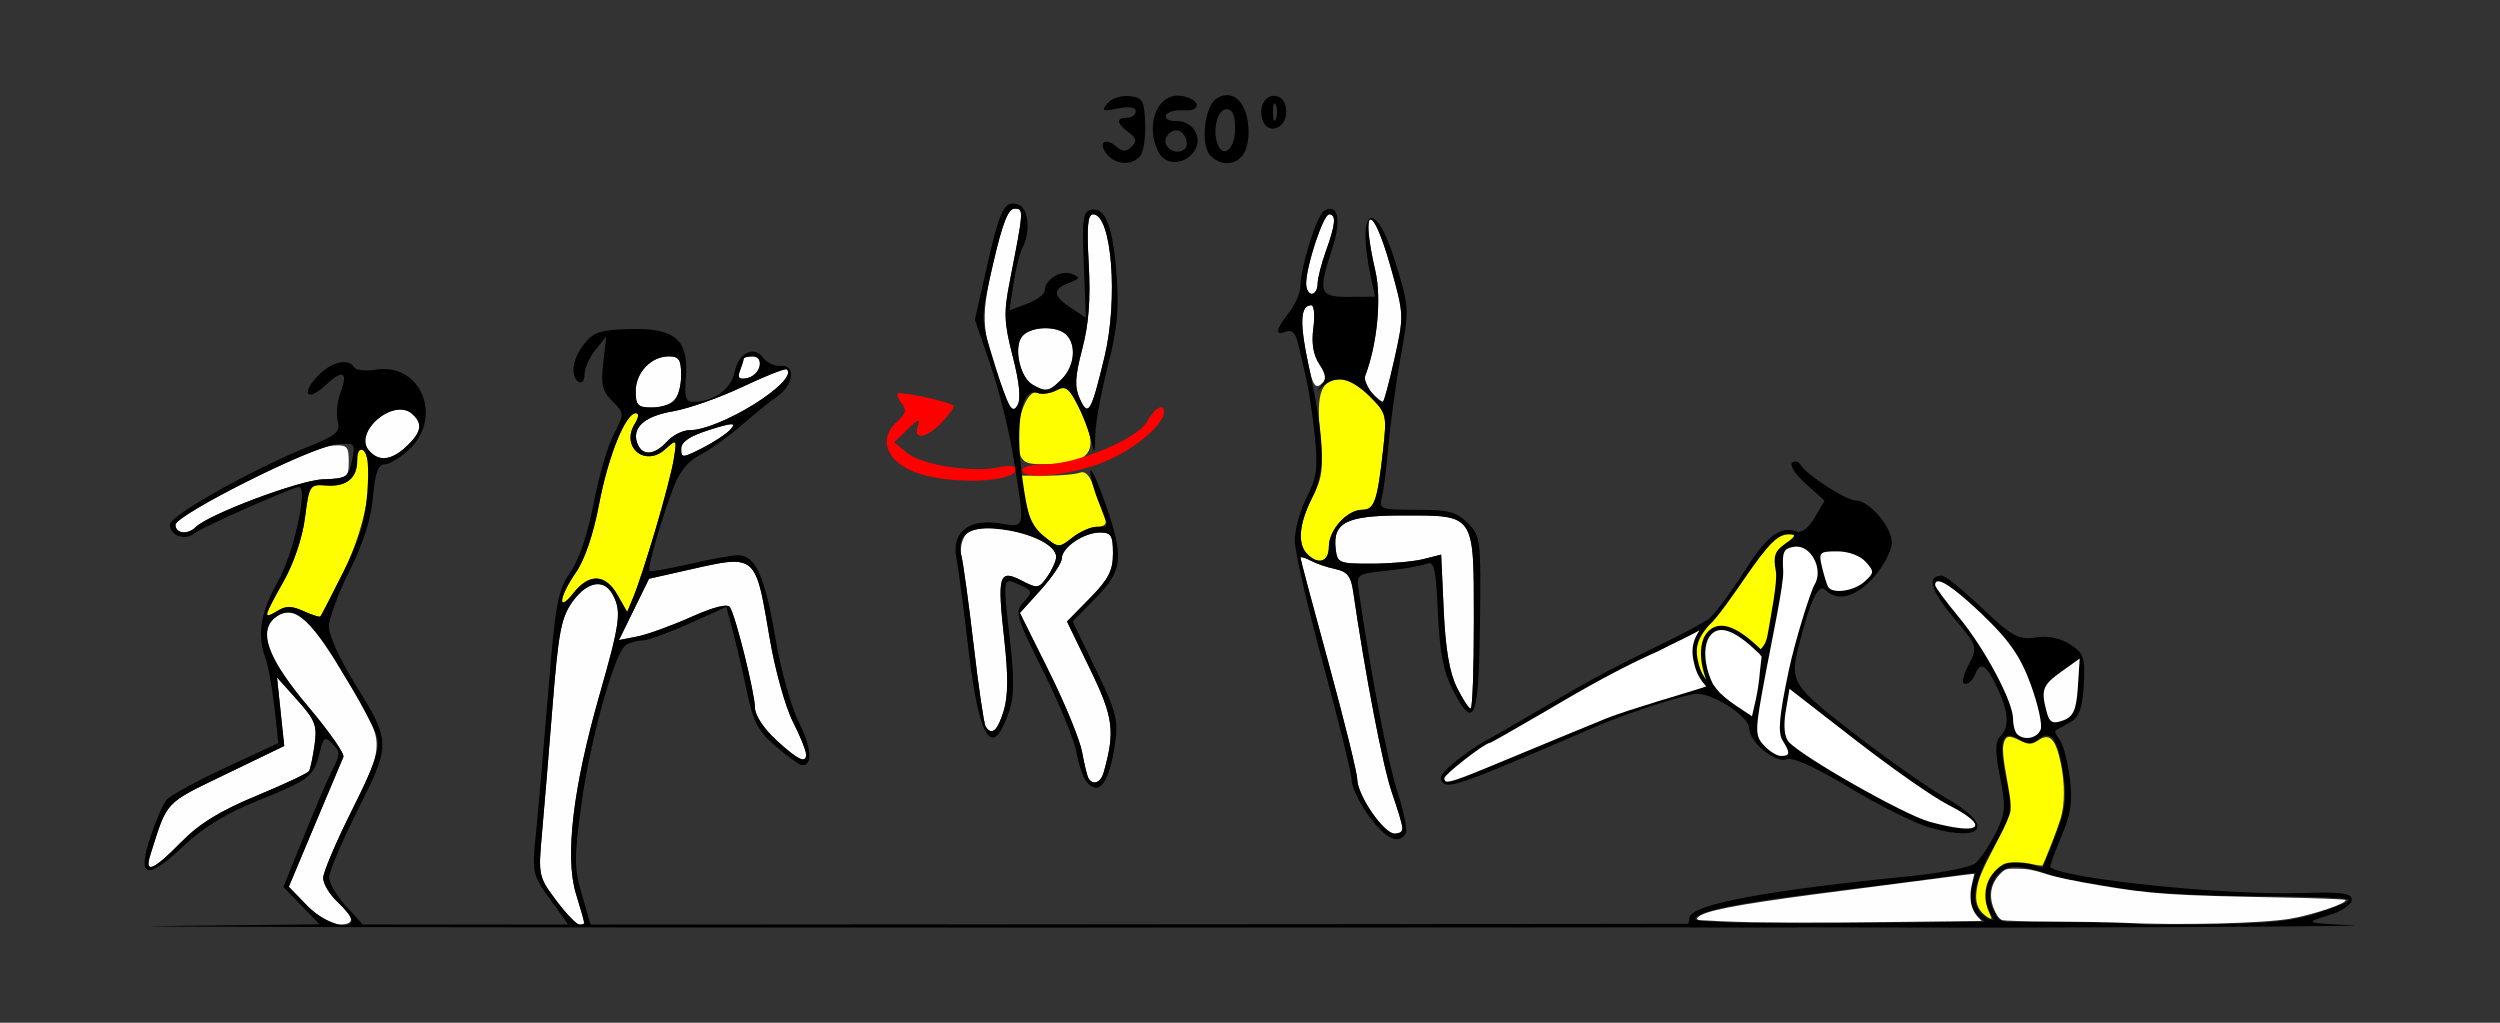 <?xml version="1.0" encoding="UTF-8" standalone="no"?>
<!-- Created with Inkscape (http://www.inkscape.org/) -->

<svg
   xmlns:dc="http://purl.org/dc/elements/1.1/"
   xmlns:cc="http://creativecommons.org/ns#"
   xmlns:rdf="http://www.w3.org/1999/02/22-rdf-syntax-ns#"
   xmlns:svg="http://www.w3.org/2000/svg"
   xmlns="http://www.w3.org/2000/svg"
   xmlns:sodipodi="http://sodipodi.sourceforge.net/DTD/sodipodi-0.dtd"
   xmlns:inkscape="http://www.inkscape.org/namespaces/inkscape"
   id="svg3438"
   version="1.1"
   inkscape:version="0.91 r13725"
   width="550"
   height="225"
   viewBox="0 0 550 225"
   sodipodi:docname="fx121302.svg">
  <rect x="0" y="0" width="550" height="225" fill="#333333" stroke="none"/>
  <defs
     id="defs3442" />
  <sodipodi:namedview
     pagecolor="#b9b9b9"
     bordercolor="#666666"
     borderopacity="1"
     objecttolerance="10"
     gridtolerance="10"
     guidetolerance="10"
     inkscape:pageopacity="0"
     inkscape:pageshadow="2"
     inkscape:window-width="1081"
     inkscape:window-height="1012"
     id="namedview3440"
     showgrid="false"
     inkscape:zoom="0.57029703"
     inkscape:cx="363.50597"
     inkscape:cy="291.78972"
     inkscape:window-x="0"
     inkscape:window-y="0"
     inkscape:window-maximized="0"
     inkscape:current-layer="svg3438" />
  <g
     id="g4472"
     transform="translate(1.6346296e-4,-3.3021153e-4)">
    <path
       inkscape:connector-curvature="0"
       id="path4381"
       d="m 394.951,101.523 c -0.256,0.004 -0.504,0.106 -0.709,0.312 -0.548,0.55 0.841,2.648 3.087,4.661 l 4.084,3.658 -2.196,3.73 c -1.339,2.274 -2.879,3.465 -3.948,3.054 -3.381,-1.301 -6.444,0.864 -10.732,7.588 -2.379,3.731 -7.403,10.975 -8.821,11.809 -9.225,5.421 -17.008,8.096 -30.983,16.283 -8.639,5.061 -16.907,9.834 -18.373,10.609 -1.467,0.775 -4.366,2.812 -6.444,4.531 -2.866,2.372 -3.477,3.432 -2.53,4.391 1.407,1.426 4.488,0.303 33.107,-12.047 9.541,-4.117 21.236,-7.484 22.811,-7.484 3.77,0 11.477,5.068 11.496,7.561 0.024,3.037 5.741,7.821 8.211,6.87 1.388,-0.534 6.232,1.65 14.023,6.324 6.546,3.927 14.412,7.838 17.482,8.689 12.186,3.376 14.307,-0.46 3.594,-6.502 -3.825,-2.157 -12.897,-8.524 -20.161,-14.149 -14.137,-10.947 -14.333,-11.283 -11.893,-20.615 2.21,-8.453 3.934,-12.605 5.541,-10.993 2.671,2.679 6.82,1.543 10.748,-2.945 2.12,-2.422 3.849,-5.805 3.849,-7.526 0,-3.428 -5,-9.233 -7.952,-9.233 -2.085,0 -10.737,-5.582 -12.114,-7.816 -0.245,-0.397 -0.578,-0.649 -0.921,-0.729 -0.086,-0.02 -0.172,-0.031 -0.257,-0.029 z"
       style="fill:#000000" />
    <path
       inkscape:connector-curvature="0"
       id="path4379"
       d="m 393.518,117.565 c 1.721,0 1.581,0.392 -0.729,2.016 -2.355,1.655 -2.732,2.743 -2.104,6.1 0.42,2.248 -1.189,10.227 -1.619,12.917 -0.348,2.186 -0.634,3.045 -1.7,4.23 -2.135,-2.035 -4.19,-3.693 -6.102,-4.547 -1.04,-0.465 -2.048,-0.701 -3.008,-0.599 -0.96,0.102 -1.853,0.559 -2.589,1.38 -1.499,1.672 -1.674,4.321 -1.277,6.855 0.199,1.27 0.544,2.518 0.979,3.623 -0.595,-0.782 -1.227,-1.845 -1.595,-3.206 -0.431,-1.597 -0.647,-2.96 -0.334,-4.391 0.293,-1.34 1.091,-2.788 2.681,-4.536 1.615,-1.312 5.771,-7.365 7.691,-10.15 5.322,-7.716 7.299,-9.69 9.705,-9.69 z"
       style="fill:#ffff00" />
    <path
       inkscape:connector-curvature="0"
       id="path4377"
       d="m 395.449,120.255 c -0.219,-0.013 -0.441,-0.005 -0.667,0.028 -2.409,0.344 -2.739,1.056 -2.475,5.341 0.168,2.719 -2.446,14.976 -3.847,22.427 -2.409,12.804 -2.432,13.673 -0.423,15.9 1.169,1.296 2.876,2.357 3.794,2.357 2.025,0 2.079,-0.621 0.303,-3.473 -1.032,-1.658 -0.704,-5.342 1.345,-15.101 1.491,-7.1 4.935,-17.842 5.692,-19.059 1.978,-3.177 -0.436,-8.226 -3.722,-8.421 z m 8.744,1.045 c -3.924,0 -4.125,0.205 -3.359,3.423 0.449,1.882 1.05,3.843 1.338,4.356 0.93,1.663 5.702,0.989 8.042,-1.135 2.13,-1.933 2.145,-2.219 0.217,-4.356 -1.224,-1.356 -3.763,-2.288 -6.238,-2.288 z m -25.264,17.306 c -0.198,-0.012 -0.389,-0.008 -0.573,0.011 -0.737,0.078 -1.383,0.397 -1.988,1.071 -1.181,1.318 -1.421,3.695 -1.047,6.082 0.275,1.755 0.878,3.498 1.553,4.768 0.426,0.612 0.869,1.197 1.327,1.707 0.263,0.293 1.788,1.73 3.721,3.008 l 3.515,2.324 0.785,-3.414 c 0.431,-1.877 0.849,-4.656 0.93,-6.175 l 0.404,-3.537 c -0.191,-0.249 -0.369,-0.456 -0.549,-0.672 -2.206,-2.13 -4.317,-3.833 -6.124,-4.641 -0.705,-0.315 -1.358,-0.494 -1.951,-0.531 z m -5.042,0.085 c -3.124,1.697 -5.711,2.818 -9.247,4.652 -3.723,1.617 -11.214,5.197 -22.445,11.866 -0.822,0.488 -1.355,0.788 -2.144,1.253 -6.62,3.859 -12.078,6.98 -12.292,6.98 -0.535,0 -3.029,1.728 -5.393,3.561 -0.18,0.139 -0.345,0.275 -0.522,0.415 -2.164,1.701 -4.088,3.391 -4.088,3.785 0,0.182 0.018,0.337 0.072,0.458 0.027,0.061 0.063,0.111 0.11,0.154 0.048,0.044 0.105,0.079 0.178,0.103 0.145,0.049 0.346,0.058 0.619,0.024 l 0.002,0 c 0.823,-0.104 2.309,-0.609 4.968,-1.661 1.773,-0.702 4.066,-1.646 7.03,-2.879 9.075,-3.775 16.395,-6.774 22.754,-9.396 5.487,-2.117 16.321,-5.195 20.771,-6.625 0.323,-0.111 0.706,-0.243 1.113,-0.38 -0.802,-0.845 -1.944,-2.333 -2.508,-4.423 -0.445,-1.651 -0.703,-3.195 -0.344,-4.838 0.214,-0.979 0.652,-1.98 1.365,-3.048 z m 19.801,12.854 -0.83,4.935 c -0.515,3.056 -0.296,5.582 0.575,6.635 2.604,3.148 25.45,16.141 31.084,17.679 11.398,3.111 13.56,1.098 4.031,-3.756 -3.241,-1.651 -12.41,-8.064 -20.376,-14.249 l -14.484,-11.245 z"
       style="fill:#ffffff" />
    <path
       sodipodi:nodetypes="sssssssssssssssssssssssssssssscsssssssssssssssssscsssssccssssscscssccccsssscsscccsssssscsscsssssssscccscscccsscssssssssccccccccsscsssccssssssssccssscccsssssssscccccssssscc"
       inkscape:connector-curvature="0"
       style="fill:#fefefe"
       d="m 223.201,45.9 c -1.403,0 -2.671,3.242 -4.697,12.012 -2.947,12.752 -2.701,15.29 2.867,29.664 1.161,2.996 1.556,3.233 2.518,1.514 0.744,-1.329 0.368,-5.033 -1.078,-10.646 -1.929,-7.487 -2.015,-9.639 -0.666,-16.514 3.105,-15.827 3.117,-16.029 1.057,-16.029 z m 17.297,1.25 c -1.204,0 -1.44,2.623 -0.98,10.938 0.428,7.752 0.014,13.188 -1.42,18.664 -1.626,6.209 -1.729,8.371 -0.531,11 1.852,4.065 2.487,2.987 5.412,-9.187 3.074,-12.792 1.603,-31.414 -2.48,-31.414 z m 51.9,0 c -1.274,0 -5.049,11.385 -5.049,15.227 0,1.25 0.562,2.273 1.25,2.273 0.688,0 1.259,-0.984 1.27,-2.188 0.01,-1.203 0.83,-4.438 1.82,-7.188 2.145,-5.953 2.334,-8.125 0.709,-8.125 z m 9.082,1.133 c -0.764,0.172 -0.595,4.002 1.102,11.354 1.386,6.003 0.398,16.158 -2.24,23.033 -0.35,0.912 0.28,2.573 1.4,3.693 1.12,1.12 2.239,2.037 2.486,2.037 0.248,0 1.404,-4.289 2.57,-9.531 2.094,-9.413 2.084,-9.66 -0.816,-20 -2.04,-7.274 -3.738,-10.758 -4.502,-10.586 z M 288.555,67.15 c -2.306,0 -2.639,3.025 -1.184,10.74 1.232,6.528 1.845,7.804 3.205,6.676 1.399,-1.161 1.347,-1.905 -0.309,-4.432 -1.355,-2.068 -1.777,-4.625 -1.322,-8.012 0.367,-2.735 0.191,-4.973 -0.391,-4.973 z m -58.9,5.057 c -1.939,0.065 -3.847,0.665 -4.762,1.768 -1.95,2.349 -0.546,9.004 2.242,10.631 2.969,1.732 3.656,1.604 6.465,-1.205 2.797,-2.797 3.276,-7.474 1,-9.75 -1.037,-1.037 -3.007,-1.508 -4.945,-1.443 z M 147.135,78.4 c -3.905,0 -7.285,3.57 -7.285,7.693 0,3.062 0.487,3.557 3.5,3.557 4.603,0 6.5,-2.08 6.5,-7.125 0,-3.4 -0.478,-4.125 -2.715,-4.125 z m 18.432,0 c -1.082,0 -1.967,0.236 -1.967,0.523 0,0.288 -0.363,1.47 -0.807,2.627 -0.608,1.583 -0.226,1.992 1.547,1.65 2.924,-0.563 4.007,-4.801 1.227,-4.801 z m 7.455,2.826 c -0.741,-0.045 -4.878,1.606 -9.613,3.85 -5.05,2.394 -11.942,4.824 -15.312,5.4 -6.387,1.093 -9.197,3.642 -7.859,7.129 1.061,2.764 3.746,2.575 6.488,-0.455 1.244,-1.375 3.456,-2.5 4.916,-2.5 6.78,0 24.088,-10.789 21.484,-13.393 -0.018,-0.018 -0.054,-0.028 -0.104,-0.031 z M 87.873,90.101 c -4.234,0.151 -9.466,5.678 -6.768,8.93 2.169,2.614 4.968,2.329 8.352,-0.85 3.341,-3.139 3.635,-5.11 1.078,-7.232 -0.761,-0.632 -1.685,-0.883 -2.662,-0.848 z m 72.908,3.23 c -0.706,0.033 -2.188,0.44 -4.701,1.234 -4.342,1.372 -6.202,2.621 -6.213,4.172 -0.016,2.078 0.273,2.065 4.754,-0.221 2.624,-1.339 5.42,-3.216 6.213,-4.172 0.585,-0.705 0.654,-1.047 -0.053,-1.014 z m -86.59,4.648 c -0.321,0.006 -0.68,0.025 -1.086,0.055 -4.885,0.351 -34.506,15.317 -34.506,17.434 0,1.933 2.684,2.241 4.438,0.51 2.909,-2.872 22.849,-10.352 28.062,-10.527 5.373,-0.18 5.625,-0.356 5.625,-3.932 0,-2.937 -0.288,-3.58 -2.533,-3.539 z M 308.45,113.4 c -12.196,0 -15.277,1.549 -14.605,7.344 0.364,3.135 0.712,3.28 7.881,3.268 4.125,-0.007 9.261,-0.459 11.414,-1.004 l 3.914,-0.99 0.561,12.254 c 0.388,8.491 1.274,13.694 2.881,16.941 1.275,2.578 2.646,4.688 3.047,4.688 0.401,0 0.72,-8.763 0.707,-19.475 -0.028,-23.631 0.387,-23.025 -15.799,-23.025 z m -91.559,2.775 c -2.01,0.071 -3.642,0.518 -4.422,1.457 -0.909,1.095 -1.326,3.274 -0.928,4.859 0.397,1.581 1.599,10.384 2.672,19.562 1.073,9.178 2.25,17.174 2.617,17.768 1.315,2.128 2.623,1.003 3.982,-3.426 0.98,-3.195 1.016,-7.774 0.125,-15.756 -1.578,-14.131 -1.174,-15.495 3.82,-12.912 3.504,1.812 3.81,1.766 5.648,-0.859 1.069,-1.526 1.943,-3.481 1.943,-4.344 0,-3.394 -9.429,-6.562 -15.459,-6.35 z m 25.111,0.975 c -3.546,0 -8.402,3.289 -8.402,5.691 0,0.99 -2.076,4.098 -4.611,6.904 l -4.609,5.104 6.398,12.867 c 3.519,7.077 6.794,15.047 7.275,17.713 0.482,2.665 1.116,5.268 1.41,5.783 0.946,1.658 2.7,1.001 3.336,-1.25 2.568,-9.09 2.173,-12.126 -2.959,-22.709 l -5.102,-10.52 5.055,-5.152 c 4.075,-4.152 5.057,-6.051 5.057,-9.791 0,-3.995 -0.396,-4.641 -2.848,-4.641 z m 44.27,5.426 c -0.111,0.009 -0.172,0.053 -0.172,0.133 0,0.318 2.812,10.866 6.25,23.439 3.438,12.574 6.25,23.999 6.25,25.391 0,1.392 1.426,4.629 3.17,7.195 1.744,2.566 3.994,4.666 5,4.666 2.355,0 2.312,-0.71 -0.559,-9.053 -1.981,-5.757 -5.788,-25.539 -8.543,-44.396 -0.464,-3.176 -1.322,-4.224 -3.895,-4.762 -1.815,-0.379 -4.283,-1.223 -5.486,-1.875 -0.902,-0.489 -1.682,-0.765 -2.016,-0.738 z m -124.645,1.006 c -2.271,-0.034 -5.466,0.72 -10.156,1.779 l -8.686,1.961 -3.311,6.752 -3.311,6.75 4.029,-0.793 c 2.217,-0.437 7.532,-2.359 11.811,-4.271 5.072,-2.266 8.066,-3.016 8.6,-2.152 1.286,2.081 5.451,18.853 5.475,22.045 0.013,1.707 1.928,4.627 4.709,7.182 7.387,6.785 8.472,5.529 3.596,-4.162 -1.632,-3.243 -3.909,-11.467 -5.061,-18.277 -2.172,-12.849 -2.7,-16.738 -7.695,-16.812 z m -30.197,4.928 c -1.726,0.032 -3.704,1.357 -5.516,3.902 -2.454,3.446 -3.067,6.663 -4.35,22.812 -0.821,10.34 -1.873,23.02 -2.336,28.176 -0.823,9.159 -0.75,9.498 3.123,14.688 2.18,2.922 4.477,5.312 5.105,5.312 1.41,0 1.472,0.55 -0.748,-6.77 -2.46,-8.11 -0.666,-23.304 5.156,-43.656 4.583,-16.021 4.908,-18.478 2.939,-22.156 -0.843,-1.576 -2.032,-2.333 -3.375,-2.309 z m -67.777,6.215 c -1.432,0.011 -2.817,0.614 -3.805,1.805 -2.763,3.33 -0.286,9.172 8.1,19.104 4.478,5.303 7.896,10.205 7.596,10.893 -0.3,0.688 -3.125,7.395 -6.277,14.906 l -5.732,13.656 4.029,4.156 c 2.268,2.34 5.287,4.156 6.908,4.156 3.706,0 3.639,-1.35 -0.246,-5 -1.719,-1.615 -3.125,-3.973 -3.125,-5.24 0,-1.268 2.854,-7.994 6.344,-14.947 7.38,-14.707 7.372,-14.938 -1.014,-28.441 -3.161,-5.09 -5.746,-10.012 -5.746,-10.938 0,-0.926 -0.255,-1.428 -0.566,-1.117 -0.311,0.311 -1.382,-0.251 -2.381,-1.25 -1.173,-1.173 -2.652,-1.754 -4.084,-1.742 z m -2.715,14.301 0.797,7.541 0.797,7.541 -12.85,6.209 c -13.639,6.591 -12.801,5.693 -16.613,17.771 -1.34,4.247 0.671,3.413 6.777,-2.809 4.015,-4.091 8.523,-6.868 16.559,-10.199 6.073,-2.517 11.282,-4.963 11.574,-5.436 0.292,-0.472 0.84,-3.054 1.221,-5.738 0.611,-4.311 0.169,-5.464 -3.785,-9.881 z"
       id="path3458" />
    <path
       inkscape:connector-curvature="0"
       style="fill:#fefe00"
       d="m 295.1,83.4 c -4.447,0 -5.579,3 -4.645,12.307 0.739,7.355 0.483,9.357 -1.746,13.727 -2.936,5.756 -3.335,10.241 -1.109,12.467 2.48,2.48 4.75,1.704 4.75,-1.625 0,-3.693 4.018,-8.125 7.365,-8.125 2.661,0 3.324,-1.934 4.588,-13.379 0.826,-7.478 0.72,-7.889 -2.953,-11.562 -2.095,-2.095 -4.906,-3.809 -6.25,-3.809 z m -61.096,1.992 c -0.461,-0.041 -0.968,0.139 -1.602,0.479 -1.305,0.698 -3.219,0.945 -4.256,0.547 -2.401,-0.921 -5.239,7.807 -4.062,12.494 0.694,2.765 1.495,3.235 5.477,3.221 10.891,-0.04 12.669,-2.919 7.752,-12.557 -1.492,-2.925 -2.294,-4.092 -3.309,-4.184 z M 139.885,90.9 c -2.273,0 -6.081,9.437 -8.096,20.057 -1.249,6.582 -3.153,12.187 -5.092,14.984 -3.74,5.397 -4.164,9.15 -0.508,4.502 3.435,-4.367 7.01,-4.202 9.656,0.445 l 2.129,3.74 1.432,-3.428 c 2.236,-5.352 8.101,-25.447 8.844,-30.301 0.668,-4.363 0.663,-4.368 -1.943,-2.035 -4.436,3.97 -9.801,-0.576 -6.645,-5.631 0.866,-1.387 0.957,-2.334 0.223,-2.334 z m -61.561,7 c -0.394,-0.012 -0.349,0.707 -0.031,2.371 0.827,4.327 -1.682,6.912 -6.361,6.553 -3.846,-0.295 -3.894,-0.224 -4.834,7.059 -0.573,4.435 -2.449,10.011 -4.725,14.043 -2.076,3.678 -3.773,6.982 -3.773,7.342 0,0.36 1.084,-0.023 2.408,-0.85 1.88,-1.174 3.146,-1.166 5.785,0.037 1.859,0.847 3.523,1.377 3.697,1.18 0.174,-0.198 2.433,-4.578 5.02,-9.734 5.433,-10.829 7.445,-24.404 4.035,-27.234 -0.588,-0.488 -0.984,-0.758 -1.221,-0.766 z m 159.777,5.982 c -0.146,0.002 -0.293,0.032 -0.443,0.09 -0.97,0.372 -4.299,0.678 -7.396,0.678 l -5.633,0 0.869,5.312 c 0.576,3.527 1.97,6.212 4.148,7.988 3.233,2.636 3.326,2.641 6.285,0.312 1.652,-1.3 4.102,-2.363 5.441,-2.363 1.461,0 2.176,-0.625 1.787,-1.562 -0.356,-0.859 -1.344,-3.696 -2.193,-6.303 -0.919,-2.821 -1.845,-4.168 -2.865,-4.152 z"
       id="path3454" />
    <path
       style="fill:#fe0000"
       d="m 203.861,104.669 c -8.212,-1.946 -11.293,-7.567 -6.516,-11.89 1.928,-1.744 2.172,-2.649 1.072,-3.974 -0.783,-0.944 -1.185,-1.954 -0.893,-2.246 0.524,-0.524 11.205,1.799 12.226,2.658 0.289,0.244 -0.793,1.847 -2.405,3.563 -3.424,3.645 -6.536,4.182 -5.407,0.933 0.586,-1.686 0.075,-1.526 -2.227,0.701 l -2.986,2.889 2.845,2.338 c 3.253,2.674 14.408,4.425 20.15,3.163 2.243,-0.493 3.88,-0.345 3.88,0.351 0,2.619 -11.388,3.493 -19.739,1.515 z m 20.989,-1.269 c 0,-0.688 2.244,-1.25 4.987,-1.25 7.051,0 20.511,-5.634 22.546,-9.437 1.555,-2.906 3.724,-4.148 3.711,-2.126 -0.019,2.84 -6.569,8.331 -13.119,10.997 -7.554,3.075 -18.125,4.134 -18.125,1.815 z"
       id="path3452"
       inkscape:connector-curvature="0" />
    <path
       sodipodi:nodetypes="sssssssssscscsssssscssssssssscccccsscssssscssscscccsssssssssssscccssssssssssssssscccssscccsscsssssssssssssssssssssssssssssssssscccsssssssssscssssssssssssssssssssssssssssscsssscccssssssccccccssssssssssssssssssscccssssssscccccsccsccssccccsscsssscssssssssscssssssscssssccsssssccssscssssssccssssccsssccssssccccssssssssscssssscccssccsssssssscsscccscscccsscssssssssscssssscsscccccscssscsssssccsssssscccssscccssssscccc"
       inkscape:connector-curvature="0"
       id="path3450"
       d="m 270.116,20.933 c -0.775,-0.038 -1.604,0.193 -2.453,0.725 -2.631,1.648 -3.618,9.892 -1.49,12.455 0.816,0.983 2.471,1.787 3.678,1.787 3.392,0 5.199,-3.119 4.768,-8.225 -0.347,-4.098 -2.177,-6.629 -4.502,-6.742 z m -11.24,0.109 c -4.592,0.197 -6.919,6.952 -3.941,12.516 1.591,2.973 5.909,2.716 7.906,-0.471 1.833,-2.923 -0.513,-6.598 -4.125,-6.459 -1.476,0.057 -2.467,-0.506 -2.201,-1.25 0.266,-0.744 2.006,-1.243 3.867,-1.107 4.209,0.307 3.706,-2.556 -0.559,-3.178 -0.325,-0.047 -0.641,-0.064 -0.947,-0.051 z m 21.455,0.045 c -2.211,-0.053 -3.558,2.751 -2.492,5.529 1.192,3.107 5.137,1.596 5.137,-1.967 0,-1.952 -0.808,-3.247 -2.191,-3.514 -0.155,-0.03 -0.306,-0.045 -0.453,-0.049 z m -32.525,0.025 c -1.628,0.007 -3.37,0.655 -4.152,1.598 -1.41,1.7 -1.128,1.843 2.295,1.158 2.52,-0.504 3.902,-0.283 3.902,0.625 0,0.773 -0.844,1.406 -1.875,1.406 -2.49,0 -2.37,1.233 0.312,3.215 1.712,1.265 1.859,1.95 0.678,3.148 -1.191,1.208 -1.922,1.188 -3.467,-0.094 -2.514,-2.087 -4,-0.676 -1.924,1.826 1.918,2.311 5.495,2.475 7.271,0.334 0.717,-0.864 1.209,-4.098 1.092,-7.188 -0.191,-5.046 -0.542,-5.655 -3.445,-5.992 -0.225,-0.026 -0.455,-0.038 -0.688,-0.037 z m 32.629,1.615 c 0.075,0.028 0.157,0.145 0.244,0.359 0.347,0.859 0.347,2.266 0,3.125 -0.347,0.859 -0.631,0.156 -0.631,-1.562 0,-1.289 0.161,-2.006 0.387,-1.922 z m -10.584,1.297 c 1.301,0 1.875,1.309 1.875,4.271 0,4.432 -2.58,6.728 -3.848,3.424 -1.2,-3.126 -0.029,-7.695 1.973,-7.695 z m -11.143,4.66 c 0.349,-0.014 0.702,0.069 1.033,0.273 0.747,0.462 1.359,1.65 1.359,2.641 0,2.105 -3.216,2.424 -4.441,0.441 -0.886,-1.434 0.537,-3.294 2.049,-3.355 z m -35.76,16.094 c -0.121,-0.007 -0.238,-0.005 -0.354,0.008 -1.995,0.215 -3.114,3.447 -5.441,13.701 l -2.684,11.824 3.426,9.982 c 1.884,5.49 4.182,14.762 5.107,20.605 2.517,15.892 2.681,15.162 -3.184,14.225 -6.648,-1.063 -10.528,2.041 -9.428,7.541 0.407,2.034 1.598,11.047 2.646,20.029 2.38,20.382 5.325,24.758 9.084,13.496 0.941,-2.82 0.998,-7.272 0.182,-14.375 -1.74,-15.129 -1.779,-14.875 1.93,-13.186 2.982,1.359 3.031,1.543 0.998,3.789 -2.034,2.247 -1.829,2.98 4.279,15.262 3.529,7.096 6.81,15.083 7.291,17.748 0.481,2.665 1.433,5.549 2.115,6.408 2.826,3.561 5.13,0.537 6.43,-8.441 0.714,-4.93 0.184,-6.932 -4.271,-16.145 l -5.086,-10.518 5.055,-5.152 c 6.066,-6.181 6.321,-8.951 1.953,-21.307 -1.701,-4.812 -3.107,-7.747 -3.121,-6.521 -0.015,1.225 0.818,4.247 1.85,6.715 2.335,5.589 2.348,5.432 -0.457,5.432 -1.282,0 -3.684,1.064 -5.336,2.363 -2.96,2.328 -3.053,2.323 -6.328,-0.312 -2.83,-2.278 -3.534,-4.222 -4.734,-13.068 -1.586,-11.683 -0.13,-19.771 3.32,-18.447 1.012,0.388 2.905,0.136 4.207,-0.561 1.989,-1.064 2.707,-0.615 4.494,2.816 1.17,2.246 2.539,5.771 3.041,7.834 0.891,3.659 0.914,3.635 1.039,-1.041 0.07,-2.635 1.315,-9.385 2.764,-15 2.057,-7.971 2.477,-12.333 1.914,-19.906 -0.804,-10.811 -2.434,-15.029 -5.57,-14.418 -1.831,0.357 -2.045,1.917 -1.646,12.074 l 0.459,11.664 -3.271,-2.143 c -4.009,-2.627 -4.131,-4.105 -0.457,-5.521 2.512,-0.969 2.578,-1.178 0.609,-1.973 -2.357,-0.952 -5.922,1.24 -5.922,3.643 0,0.796 -1.747,2.108 -3.883,2.914 l -3.883,1.465 0.881,-5.879 c 0.485,-3.234 1.388,-6.826 2.008,-7.984 1.78,-3.326 1.317,-8.525 -0.832,-9.35 -0.435,-0.167 -0.829,-0.27 -1.193,-0.291 z m 0.254,1.121 c 2.061,0 2.048,0.202 -1.057,16.029 -1.349,6.874 -1.263,9.027 0.666,16.514 1.446,5.613 1.822,9.318 1.078,10.646 -1.296,2.315 -2.226,0.449 -6.027,-12.115 -2.07,-6.84 -2.05,-7.412 0.643,-19.062 2.026,-8.769 3.294,-12.012 4.697,-12.012 z m 69.531,0.041 c -0.417,-0.018 -0.916,0.14 -1.492,0.496 -1.548,0.957 -5.141,12.416 -5.141,16.396 0,1.501 -1.125,4.16 -2.5,5.908 -2.973,3.779 -3.187,5.189 -0.639,4.211 1.284,-0.493 2.101,0.34 2.627,2.68 0.42,1.866 1.229,5.361 1.801,7.768 0.571,2.406 1.415,8.084 1.875,12.617 0.707,6.971 0.431,9.038 -1.789,13.389 -1.444,2.83 -2.625,7.109 -2.625,9.512 0,2.402 2.812,14.657 6.25,27.23 3.438,12.574 6.25,24.046 6.25,25.494 0,1.448 1.691,4.967 3.758,7.82 3.68,5.08 6.556,6.462 8.135,3.908 0.435,-0.704 -0.362,-4.782 -1.771,-9.062 -2.122,-6.443 -5.76,-25.278 -8.531,-44.158 -0.566,-3.854 -0.532,-3.881 6.107,-4.586 3.673,-0.39 7.594,-1.07 8.713,-1.512 1.77,-0.699 2.107,0.711 2.582,10.834 0.415,8.846 1.217,12.933 3.344,17.033 4.646,8.955 5.654,6.44 5.908,-14.738 0.223,-18.592 0.14,-19.26 -2.701,-22.102 -2.486,-2.486 -4.189,-2.93 -11.246,-2.93 -7.999,0 -8.292,-0.108 -7.619,-2.812 0.385,-1.547 1.041,-6.75 1.457,-11.562 0.416,-4.812 1.62,-13.531 2.676,-19.375 1.887,-10.444 1.867,-10.795 -1.148,-20.625 -4.506,-14.689 -8.726,-12.266 -5.443,3.125 l 0.934,4.375 -5.701,0.033 c -6.627,0.038 -6.921,-0.834 -3.656,-10.816 1.66,-5.076 1.394,-8.473 -0.412,-8.551 z m -52.234,1.209 c 4.084,0 5.554,18.622 2.48,31.414 -2.925,12.174 -3.56,13.253 -5.412,9.187 -1.198,-2.629 -1.094,-4.791 0.531,-11 1.434,-5.476 1.848,-10.912 1.42,-18.664 -0.459,-8.315 -0.224,-10.938 0.98,-10.938 z m 51.9,0 c 1.625,0 1.436,2.172 -0.709,8.125 -0.991,2.75 -1.81,5.984 -1.82,7.188 -0.01,1.203 -0.582,2.188 -1.27,2.188 -0.688,0 -1.25,-1.023 -1.25,-2.273 0,-3.842 3.775,-15.227 5.049,-15.227 z m 9.082,1.133 c 0.764,-0.172 2.462,3.312 4.502,10.586 2.9,10.34 2.911,10.587 0.816,20 -1.166,5.242 -2.323,9.531 -2.57,9.531 -1.473,0 -4.419,-4.343 -3.887,-5.73 2.638,-6.875 3.626,-17.031 2.24,-23.033 -1.697,-7.351 -1.866,-11.181 -1.102,-11.354 z m -13.039,18.867 c 0.644,0 0.871,2.237 0.504,4.973 -0.451,3.36 -0.033,5.942 1.287,7.957 1.523,2.324 1.627,3.366 0.473,4.715 -1.225,1.432 -1.167,1.461 0.332,0.168 2.94,-2.535 6.253,-1.813 10.312,2.246 3.673,3.673 3.779,4.084 2.953,11.562 -1.264,11.445 -1.926,13.379 -4.588,13.379 -3.347,0 -7.365,4.432 -7.365,8.125 0,3.329 -2.27,4.105 -4.75,1.625 -2.231,-2.231 -1.824,-6.714 1.137,-12.518 2.95,-5.783 2.74,-12.447 -0.932,-29.434 -1.917,-8.868 -1.721,-12.799 0.637,-12.799 z m -58.787,5.057 c 1.939,-0.065 3.908,0.406 4.945,1.443 2.276,2.276 1.797,6.953 -1,9.75 -2.809,2.809 -3.496,2.938 -6.465,1.205 -2.788,-1.627 -4.192,-8.282 -2.242,-10.631 0.915,-1.102 2.823,-1.703 4.762,-1.768 z m -89.34,0.17 c -0.569,-0.006 -1.164,-0.002 -1.785,0.016 -6.447,0.178 -7.972,0.677 -10.018,3.277 -2.62,3.331 -3.148,7.128 -1.162,8.355 0.688,0.425 1.25,-0.323 1.25,-1.662 0,-1.339 1.072,-3.758 2.381,-5.375 l 2.381,-2.939 -0.652,5.779 c -0.537,4.767 -0.184,6.247 2.012,8.443 2.662,2.662 2.663,2.664 0.238,7.416 -1.334,2.614 -3.323,9.486 -4.42,15.27 -1.245,6.561 -3.154,12.187 -5.078,14.963 -2.774,4.002 -3.266,6.703 -4.906,26.908 -1.003,12.353 -2.214,26.276 -2.691,30.939 -0.838,8.175 -0.725,8.68 3.137,14.057 l 4.006,5.576 -22.596,0 -22.596,0 -3.695,-4.062 c -2.033,-2.234 -3.712,-5.058 -3.732,-6.273 -0.02,-1.216 2.817,-7.898 6.307,-14.852 7.358,-14.662 7.349,-14.976 -0.805,-28.107 -3.046,-4.906 -5.539,-10.404 -5.539,-12.219 0,-1.814 2.032,-7.333 4.516,-12.266 3.023,-6.003 4.734,-11.365 5.174,-16.219 0.494,-5.447 1.142,-7.252 2.604,-7.252 1.07,0 3.523,-1.512 5.451,-3.359 7.456,-7.144 2.404,-19.053 -7.408,-17.461 -2.222,0.361 -4.365,0.131 -4.762,-0.512 -1.315,-2.127 -5.097,-1.213 -8.07,1.951 -3.816,4.062 -2.19,5.696 1.871,1.881 3.729,-3.504 4.915,-2.832 3.158,1.789 -0.708,1.862 -0.973,4.636 -0.59,6.164 0.609,2.426 -0.224,3.151 -6.561,5.709 -12.245,4.943 -30.383,15.143 -30.383,17.088 0,2.41 3.359,3.631 5.379,1.955 1.561,-1.295 21.669,-10.205 23.031,-10.205 2.08,0 -1.153,14.605 -4.576,20.67 -3.895,6.902 -4.695,11.848 -2.758,17.061 0.591,1.592 1.465,6.428 1.941,10.748 l 0.865,7.855 -11.637,5.4 c -6.401,2.971 -12.258,6.187 -13.016,7.146 -0.757,0.96 -2.303,4.525 -3.436,7.924 -3.047,9.147 -0.942,9.874 6.982,2.41 4.709,-4.435 9.534,-7.392 16.855,-10.332 11.162,-4.482 12.095,-5.225 13.393,-10.641 0.781,-3.262 1.066,-3.436 2.785,-1.717 1.702,1.702 1.708,2.313 0.059,5.506 -1.021,1.976 -3.885,8.628 -6.365,14.781 l -4.51,11.188 3.979,4.105 3.979,4.104 -34.289,0.354 c -18.858,0.195 63.869,0.355 183.838,0.357 45.838,7.7e-4 143.835,-0.029 175.865,-0.068 l 0,-0.861 c -17.81,0.142 -104.652,0.192 -145.518,0.209 l -120.277,0.051 -1.916,-6.586 c -1.694,-5.829 -1.708,-8.093 -0.129,-19.688 1.948,-14.308 7.324,-33.633 9.793,-35.201 0.856,-0.543 2.488,-0.996 3.627,-1.006 1.139,-0.011 5.767,-1.677 10.283,-3.703 l 8.211,-3.684 1.404,5.219 c 0.773,2.87 2.169,8.867 3.102,13.326 1.428,6.826 2.446,8.749 6.438,12.168 2.608,2.233 5.182,4.082 5.719,4.107 2.389,0.115 2.078,-3.929 -0.732,-9.514 -1.692,-3.362 -3.991,-11.634 -5.158,-18.564 -2.263,-13.438 -4.374,-18.125 -8.162,-18.125 -1.316,0 -6.152,0.871 -10.744,1.936 -4.592,1.065 -8.544,1.744 -8.781,1.506 -0.511,-0.511 2.382,-10.594 5.209,-18.156 1.364,-3.651 3.243,-5.975 5.943,-7.354 2.172,-1.109 6.284,-4.051 9.137,-6.537 2.853,-2.486 6.409,-5.363 7.902,-6.395 3.574,-2.468 4.063,-6.954 0.727,-6.66 -1.339,0.118 -3.086,-0.676 -3.883,-1.766 -2.066,-2.825 -5.47,-1.076 -6.336,3.254 -0.726,3.631 -4.628,6.422 -8.979,6.422 -1.76,0 -2.06,-0.973 -1.699,-5.508 0.609,-7.657 -2.05,-10.425 -10.58,-10.516 z m 6.82,6.023 c 2.237,0 2.715,0.725 2.715,4.125 0,2.269 -0.675,4.8 -1.5,5.625 -0.825,0.825 -3.075,1.5 -5,1.5 -3.013,0 -3.5,-0.495 -3.5,-3.557 0,-4.123 3.38,-7.693 7.285,-7.693 z m 18.432,0 c 1.195,0 1.803,0.853 1.549,2.174 -0.23,1.195 -1.48,2.377 -2.775,2.627 -1.773,0.341 -2.155,-0.067 -1.547,-1.65 0.444,-1.157 0.807,-2.339 0.807,-2.627 0,-0.288 0.885,-0.523 1.967,-0.523 z m 7.455,2.826 c 0.049,0.003 0.085,0.013 0.104,0.031 2.604,2.604 -14.704,13.393 -21.484,13.393 -1.46,0 -3.672,1.125 -4.916,2.5 -2.743,3.031 -5.428,3.219 -6.488,0.455 -1.338,-3.487 1.472,-6.036 7.859,-7.129 3.371,-0.577 10.262,-3.007 15.312,-5.4 4.735,-2.244 8.872,-3.894 9.613,-3.85 z M 87.874,90.101 c 0.977,-0.035 1.901,0.216 2.662,0.848 2.557,2.122 2.263,4.093 -1.078,7.232 -3.383,3.178 -6.182,3.463 -8.352,0.85 -2.699,-3.252 2.533,-8.779 6.768,-8.93 z m 52.012,0.799 c 0.734,0 0.644,0.947 -0.223,2.334 -3.157,5.054 2.209,9.601 6.645,5.631 2.606,-2.333 2.611,-2.328 1.943,2.035 -0.368,2.406 -2.187,9.438 -4.041,15.625 -1.854,6.188 -4.016,12.791 -4.803,14.676 l -1.432,3.428 -2.129,-3.74 c -2.647,-4.647 -6.221,-4.812 -9.656,-0.445 -3.656,4.648 -3.233,0.895 0.508,-4.502 1.939,-2.797 3.843,-8.402 5.092,-14.984 2.014,-10.619 5.823,-20.057 8.096,-20.057 z m 20.896,2.432 c 0.706,-0.033 0.638,0.309 0.053,1.014 -0.793,0.956 -3.589,2.833 -6.213,4.172 -4.481,2.286 -4.77,2.299 -4.754,0.221 0.012,-1.551 1.871,-2.799 6.213,-4.172 2.513,-0.794 3.995,-1.202 4.701,-1.234 z m -84.385,4.283 c 1.735,0.04 1.628,0.806 1.035,3.703 -0.753,3.679 -1.186,3.96 -6.383,4.135 -5.165,0.174 -25.123,7.673 -28.012,10.525 -1.754,1.732 -4.438,1.423 -4.438,-0.51 0,-2.219 29.949,-17.197 35.398,-17.703 1.038,-0.097 1.82,-0.164 2.398,-0.15 z m 3.012,1.342 c 0.174,-0.027 0.374,0.026 0.598,0.164 0.915,0.566 1.196,3.755 0.807,9.137 -0.454,6.272 -1.734,10.53 -5.303,17.643 -2.587,5.156 -4.845,9.537 -5.02,9.734 -0.174,0.198 -1.839,-0.333 -3.697,-1.18 -2.639,-1.203 -3.905,-1.211 -5.785,-0.037 -3.2,1.999 -3.067,1.362 1.365,-6.492 2.275,-4.031 4.152,-9.609 4.725,-14.043 0.925,-7.16 1.048,-7.351 4.59,-7.09 4.543,0.334 6.912,-1.549 6.912,-5.494 0,-1.453 0.287,-2.261 0.809,-2.342 z m 229.041,14.443 c 16.186,0 15.771,-0.606 15.799,23.025 0.013,10.712 -0.306,19.475 -0.707,19.475 -0.401,0 -1.771,-2.109 -3.047,-4.688 -1.607,-3.248 -2.492,-8.451 -2.881,-16.941 l -0.561,-12.254 -3.914,0.99 c -2.153,0.545 -7.289,0.997 -11.414,1.004 -7.169,0.013 -7.517,-0.132 -7.881,-3.268 -0.672,-5.795 2.41,-7.344 14.605,-7.344 z m -91.625,2.852 c 1.05,-0.03 2.247,0.044 3.596,0.221 6.76,0.886 11.93,3.509 11.93,6.053 0,0.862 -0.874,2.818 -1.943,4.344 -1.839,2.625 -2.144,2.671 -5.648,0.859 -4.994,-2.583 -5.398,-1.218 -3.82,12.912 0.891,7.981 0.855,12.561 -0.125,15.756 -1.359,4.429 -2.667,5.554 -3.982,3.426 -0.367,-0.593 -1.545,-8.589 -2.617,-17.768 -1.073,-9.178 -2.275,-17.982 -2.672,-19.562 -1.014,-4.04 0.735,-6.111 5.283,-6.24 z m 25.178,0.898 c 2.451,0 2.848,0.645 2.848,4.641 0,3.74 -0.982,5.639 -5.057,9.791 l -5.055,5.152 5.102,10.52 c 5.132,10.583 5.527,13.619 2.959,22.709 -0.636,2.251 -2.39,2.908 -3.336,1.25 -0.294,-0.516 -0.929,-3.118 -1.41,-5.783 -0.482,-2.665 -3.756,-10.636 -7.275,-17.713 l -6.398,-12.867 4.609,-5.104 c 2.536,-2.807 4.611,-5.914 4.611,-6.904 0,-2.402 4.856,-5.691 8.402,-5.691 z m 44.27,5.426 c 0.333,-0.027 1.113,0.249 2.016,0.738 1.203,0.652 3.672,1.496 5.486,1.875 2.572,0.538 3.431,1.586 3.895,4.762 2.755,18.858 6.562,38.639 8.543,44.396 1.314,3.819 2.389,7.418 2.389,7.998 0,0.58 -0.824,1.055 -1.83,1.055 -2.315,0 -8.17,-8.501 -8.17,-11.861 0,-1.392 -2.812,-12.817 -6.25,-25.391 -3.438,-12.574 -6.25,-23.121 -6.25,-23.439 0,-0.08 0.061,-0.124 0.172,-0.133 z m -124.645,1.006 c 4.996,0.074 5.523,3.964 7.695,16.812 1.151,6.81 3.429,15.035 5.061,18.277 1.632,3.243 2.967,6.477 2.967,7.188 0,2.219 -1.712,1.43 -6.562,-3.025 -2.781,-2.554 -4.696,-5.475 -4.709,-7.182 -0.024,-3.192 -4.189,-19.964 -5.475,-22.045 -0.533,-0.863 -3.528,-0.114 -8.6,2.152 -4.279,1.912 -9.594,3.835 -11.811,4.271 l -4.029,0.793 3.311,-6.75 3.311,-6.752 8.686,-1.961 c 4.691,-1.059 7.885,-1.813 10.156,-1.779 z m -30.197,4.928 c 1.343,-0.025 2.532,0.733 3.375,2.309 1.969,3.679 1.644,6.135 -2.939,22.156 -5.822,20.353 -7.616,35.546 -5.156,43.656 1.025,3.38 1.869,6.285 1.877,6.457 0.007,0.172 -0.501,0.312 -1.129,0.312 -0.628,0 -2.925,-2.391 -5.105,-5.312 -3.873,-5.19 -3.946,-5.529 -3.123,-14.688 0.463,-5.156 1.515,-17.835 2.336,-28.176 1.282,-16.149 1.896,-19.367 4.35,-22.812 1.812,-2.545 3.789,-3.87 5.516,-3.902 z m -68.164,6.229 c 2.978,-0.057 6.306,3.702 11.801,12.689 3.9,6.379 7.458,13.071 7.906,14.871 0.619,2.482 -0.719,6.328 -5.529,15.914 -3.489,6.953 -6.344,13.68 -6.344,14.947 0,1.268 1.406,3.626 3.125,5.24 1.719,1.615 3.125,3.401 3.125,3.969 0,2.605 -6.132,0.646 -9.787,-3.125 l -4.029,-4.156 5.732,-13.656 c 3.152,-7.511 5.977,-14.219 6.277,-14.906 0.3,-0.688 -3.145,-5.622 -7.656,-10.965 -8.808,-10.431 -11.169,-16.542 -7.551,-19.545 0.982,-0.815 1.937,-1.258 2.93,-1.277 z m -2.328,14.287 4.477,5 c 3.955,4.417 4.396,5.569 3.785,9.881 -0.38,2.684 -0.929,5.266 -1.221,5.738 -0.292,0.472 -5.501,2.918 -11.574,5.436 -8.036,3.331 -12.544,6.108 -16.559,10.199 -6.106,6.222 -8.118,7.055 -6.777,2.809 3.813,-12.078 2.974,-11.181 16.613,-17.771 l 12.85,-6.209 -0.797,-7.541 z"
       style="fill:#000000" />
    <path
       id="path4386"
       d="m 427.221,126.648 c -3.39,0 -2.526,3.173 2.484,9.133 5.417,6.444 5.437,6.513 3.34,10.582 -1.25,2.424 -1.542,4.098 -0.717,4.098 0.767,0 1.735,-0.893 2.152,-1.984 1.179,-3.082 2.437,-2.385 4.85,2.691 2.6,5.47 2.813,8.754 0.707,10.867 -1.135,1.139 -1.141,3.382 -0.023,8.963 1.314,6.562 1.193,8.032 -1.025,12.395 -1.385,2.722 -3.376,5.663 -4.422,6.533 -1.046,0.871 -7.466,2.138 -14.271,2.816 -31.597,3.151 -47.604,6.115 -48.592,8.998 0.018,0.564 -0.69,2.267 0.141,2.266 27.208,-0.029 51.396,0.097 72.869,0.059 45.706,-0.08 75.809,-0.339 73.334,-0.463 -11.126,-0.557 -11.173,-0.572 -5.938,-2.164 2.904,-0.883 5.275,-2.444 5.275,-3.471 0,-1.487 -2.267,-1.788 -11.209,-1.492 -16.38,0.543 -51.75,-3.097 -55.096,-5.67 -0.2,-0.153 0.876,-3.179 2.391,-6.723 2.164,-5.064 2.562,-7.865 1.863,-13.086 -0.489,-3.654 -1.501,-7.403 -2.248,-8.33 -0.748,-0.927 -1.125,-1.82 -0.84,-1.984 0.285,-0.164 1.704,-0.955 3.154,-1.758 2.001,-1.107 2.733,-3.087 3.033,-8.195 0.352,-5.979 0.021,-6.982 -2.963,-8.943 -2.145,-1.41 -4.915,-1.973 -7.652,-1.555 -3.773,0.576 -5.187,-0.203 -11.773,-6.467 -4.117,-3.915 -8.088,-7.115 -8.824,-7.115 z m 23.162,35.164 c 1.674,0.136 2.815,3.084 3.629,9.16 0.773,5.777 0.271,8.101 -3.939,18.191 -0.249,0.596 -0.483,1.134 -0.721,1.684 -2.459,-0.744 -4.435,-1.155 -6.062,-1.111 -0.259,0.007 -0.51,0.025 -0.754,0.055 -1.95,0.235 -3.391,1.272 -4.484,3.057 -2.19,3.573 -0.977,6.683 -0.182,8.217 0.228,0.441 0.434,0.926 0.762,1.373 -0.026,-0.007 -0.059,-0.011 -0.084,-0.018 -1.446,-0.389 -2.274,-0.974 -3.014,-1.943 -0.725,-0.95 -1.071,-2.045 -0.98,-3.619 0.08,-1.386 0.545,-3.163 1.408,-5.395 1.124,-2.641 2.506,-4.831 3.727,-7.104 2.962,-5.317 3.105,-6.344 1.764,-12.619 -1.83,-8.56 -1.017,-11.417 2.602,-9.15 1.995,1.25 2.982,1.255 4.471,0.016 0.684,-0.569 1.301,-0.836 1.859,-0.791 l 0,-0.002 z m -7.068,28.924 c 1.548,-0.036 3.592,0.389 6.254,1.221 1.158,0.459 2.771,0.984 5.023,1.451 0.054,0.009 0.093,0.014 0.148,0.023 2.539,0.443 8.475,1.455 13.189,2.25 4.715,0.795 17.624,1.465 28.686,1.488 11.062,0.023 20.108,0.39 20.102,0.812 -0.007,0.423 -3.419,1.821 -7.584,3.107 -6.265,1.936 -12.505,2.335 -36.148,2.314 -10.173,-0.649 -21.379,-0.556 -31.5,-0.592 -0.722,-0.114 -1.256,-0.276 -1.564,-0.482 -0.584,-0.391 -0.756,-0.942 -1.162,-1.725 -0.742,-1.431 -1.828,-4.015 0.146,-7.236 0.988,-1.613 2.07,-2.383 3.75,-2.586 0.21,-0.025 0.43,-0.041 0.66,-0.047 z m -8.637,1.271 c -0.676,1.884 -1.048,3.449 -1.125,4.791 -0.101,1.755 0.321,3.153 1.186,4.285 0.547,0.717 1.213,1.269 2.033,1.699 -0.464,-0.005 -0.975,-0.002 -1.432,-0.008 l -28.457,0.297 c -19.941,0.208 -33.91,-0.148 -33.91,-0.861 0,-1.674 9.451,-3.602 29.674,-6.053 9.43,-1.143 21.793,-2.743 27.475,-3.557 1.841,-0.264 3.28,-0.449 4.557,-0.594 z"
       style="fill:#000000"
       inkscape:connector-curvature="0" />
    <path
       id="path4339"
       d="m 426.406,127.885 c -0.451,-9.4e-4 -0.68,0.277 -0.68,0.84 0,0.415 2.31,3.54 5.135,6.945 5.712,6.885 12.01,18.666 12.01,22.465 0,1.358 0.395,2.866 0.879,3.352 1.522,1.527 4.45,0.958 5.203,-1.01 0.398,-1.04 -0.584,-5.481 -2.18,-9.871 -2.211,-6.083 -4.722,-9.726 -10.557,-15.309 -5.112,-4.891 -8.458,-7.409 -9.811,-7.412 z m 31.129,16.992 -4.035,2.883 c -4.167,2.977 -4.536,3.995 -3.227,8.895 0.617,2.307 1.341,2.676 3.609,1.84 2.266,-0.835 2.918,-2.312 3.244,-7.332 l 0.408,-6.285 z m -13.58,46.24 c -2.585,-0.031 -2.728,0.005 -3.67,0.898 -2.371,2.249 -2.894,5.198 -1.469,8.293 0.566,1.229 1.074,1.879 1.633,2.092 0.473,0.18 5.229,0.325 11.408,0.348 5.828,0.021 12.62,0.137 15.092,0.256 12.318,0.594 30.858,0.144 36.934,-0.896 5.128,-0.878 12.742,-3.47 12.096,-4.117 -0.162,-0.162 -6.662,-0.407 -14.818,-0.559 -23.494,-0.436 -27.772,-0.725 -39.287,-2.66 -5.54,-0.931 -9.485,-1.773 -11.779,-2.512 -2.794,-0.899 -3.96,-1.116 -6.139,-1.143 z m -9.664,1.15 c -0.048,-0.048 -2.658,0.263 -5.801,0.691 -3.143,0.428 -12.806,1.683 -21.475,2.787 -21.833,2.782 -30.07,4.183 -32.756,5.572 -1.095,0.567 -1.197,1.067 -0.227,1.121 0.384,0.021 2.721,0.137 5.193,0.256 6.514,0.314 19.794,0.354 39.479,0.119 l 17.264,-0.207 -0.768,-0.801 c -1.7,-1.775 -2.145,-4.487 -1.273,-7.762 0.247,-0.93 0.411,-1.73 0.363,-1.777 z"
       style="fill:#fefefe"
       inkscape:connector-curvature="0" />
    <path
       inkscape:connector-curvature="0"
       id="path4470"
       d="m 436.446,201.144 c -1.336,-1.173 -1.863,-2.696 -1.645,-4.756 0.298,-2.82 0.929,-4.343 5.093,-12.287 1.347,-2.569 2.285,-4.768 2.42,-5.673 0.159,-1.061 -0.009,-2.744 -0.597,-5.968 -1.112,-6.1 -1.27,-7.869 -0.822,-9.226 0.461,-1.396 1.218,-1.474 3.425,-0.356 1.927,0.977 2.664,0.973 4.125,-0.019 2.48,-1.685 3.797,-0.334 4.929,5.061 0.915,4.358 0.901,9.124 -0.037,12.162 -0.779,2.526 -3.666,9.943 -4.004,10.286 -0.115,0.117 -1.045,0.014 -2.068,-0.228 -2.139,-0.506 -5.037,-0.582 -6.145,-0.16 -1.277,0.485 -2.897,2.119 -3.636,3.667 -0.939,1.966 -0.954,4.643 -0.037,6.7 0.371,0.831 0.674,1.564 0.674,1.627 0,0.36 -0.733,-0.003 -1.675,-0.83 z"
       style="fill:#ffff00;stroke:none;stroke-width:0.6;stroke-miterlimit:4;stroke-dasharray:none" />
  </g>
</svg>
